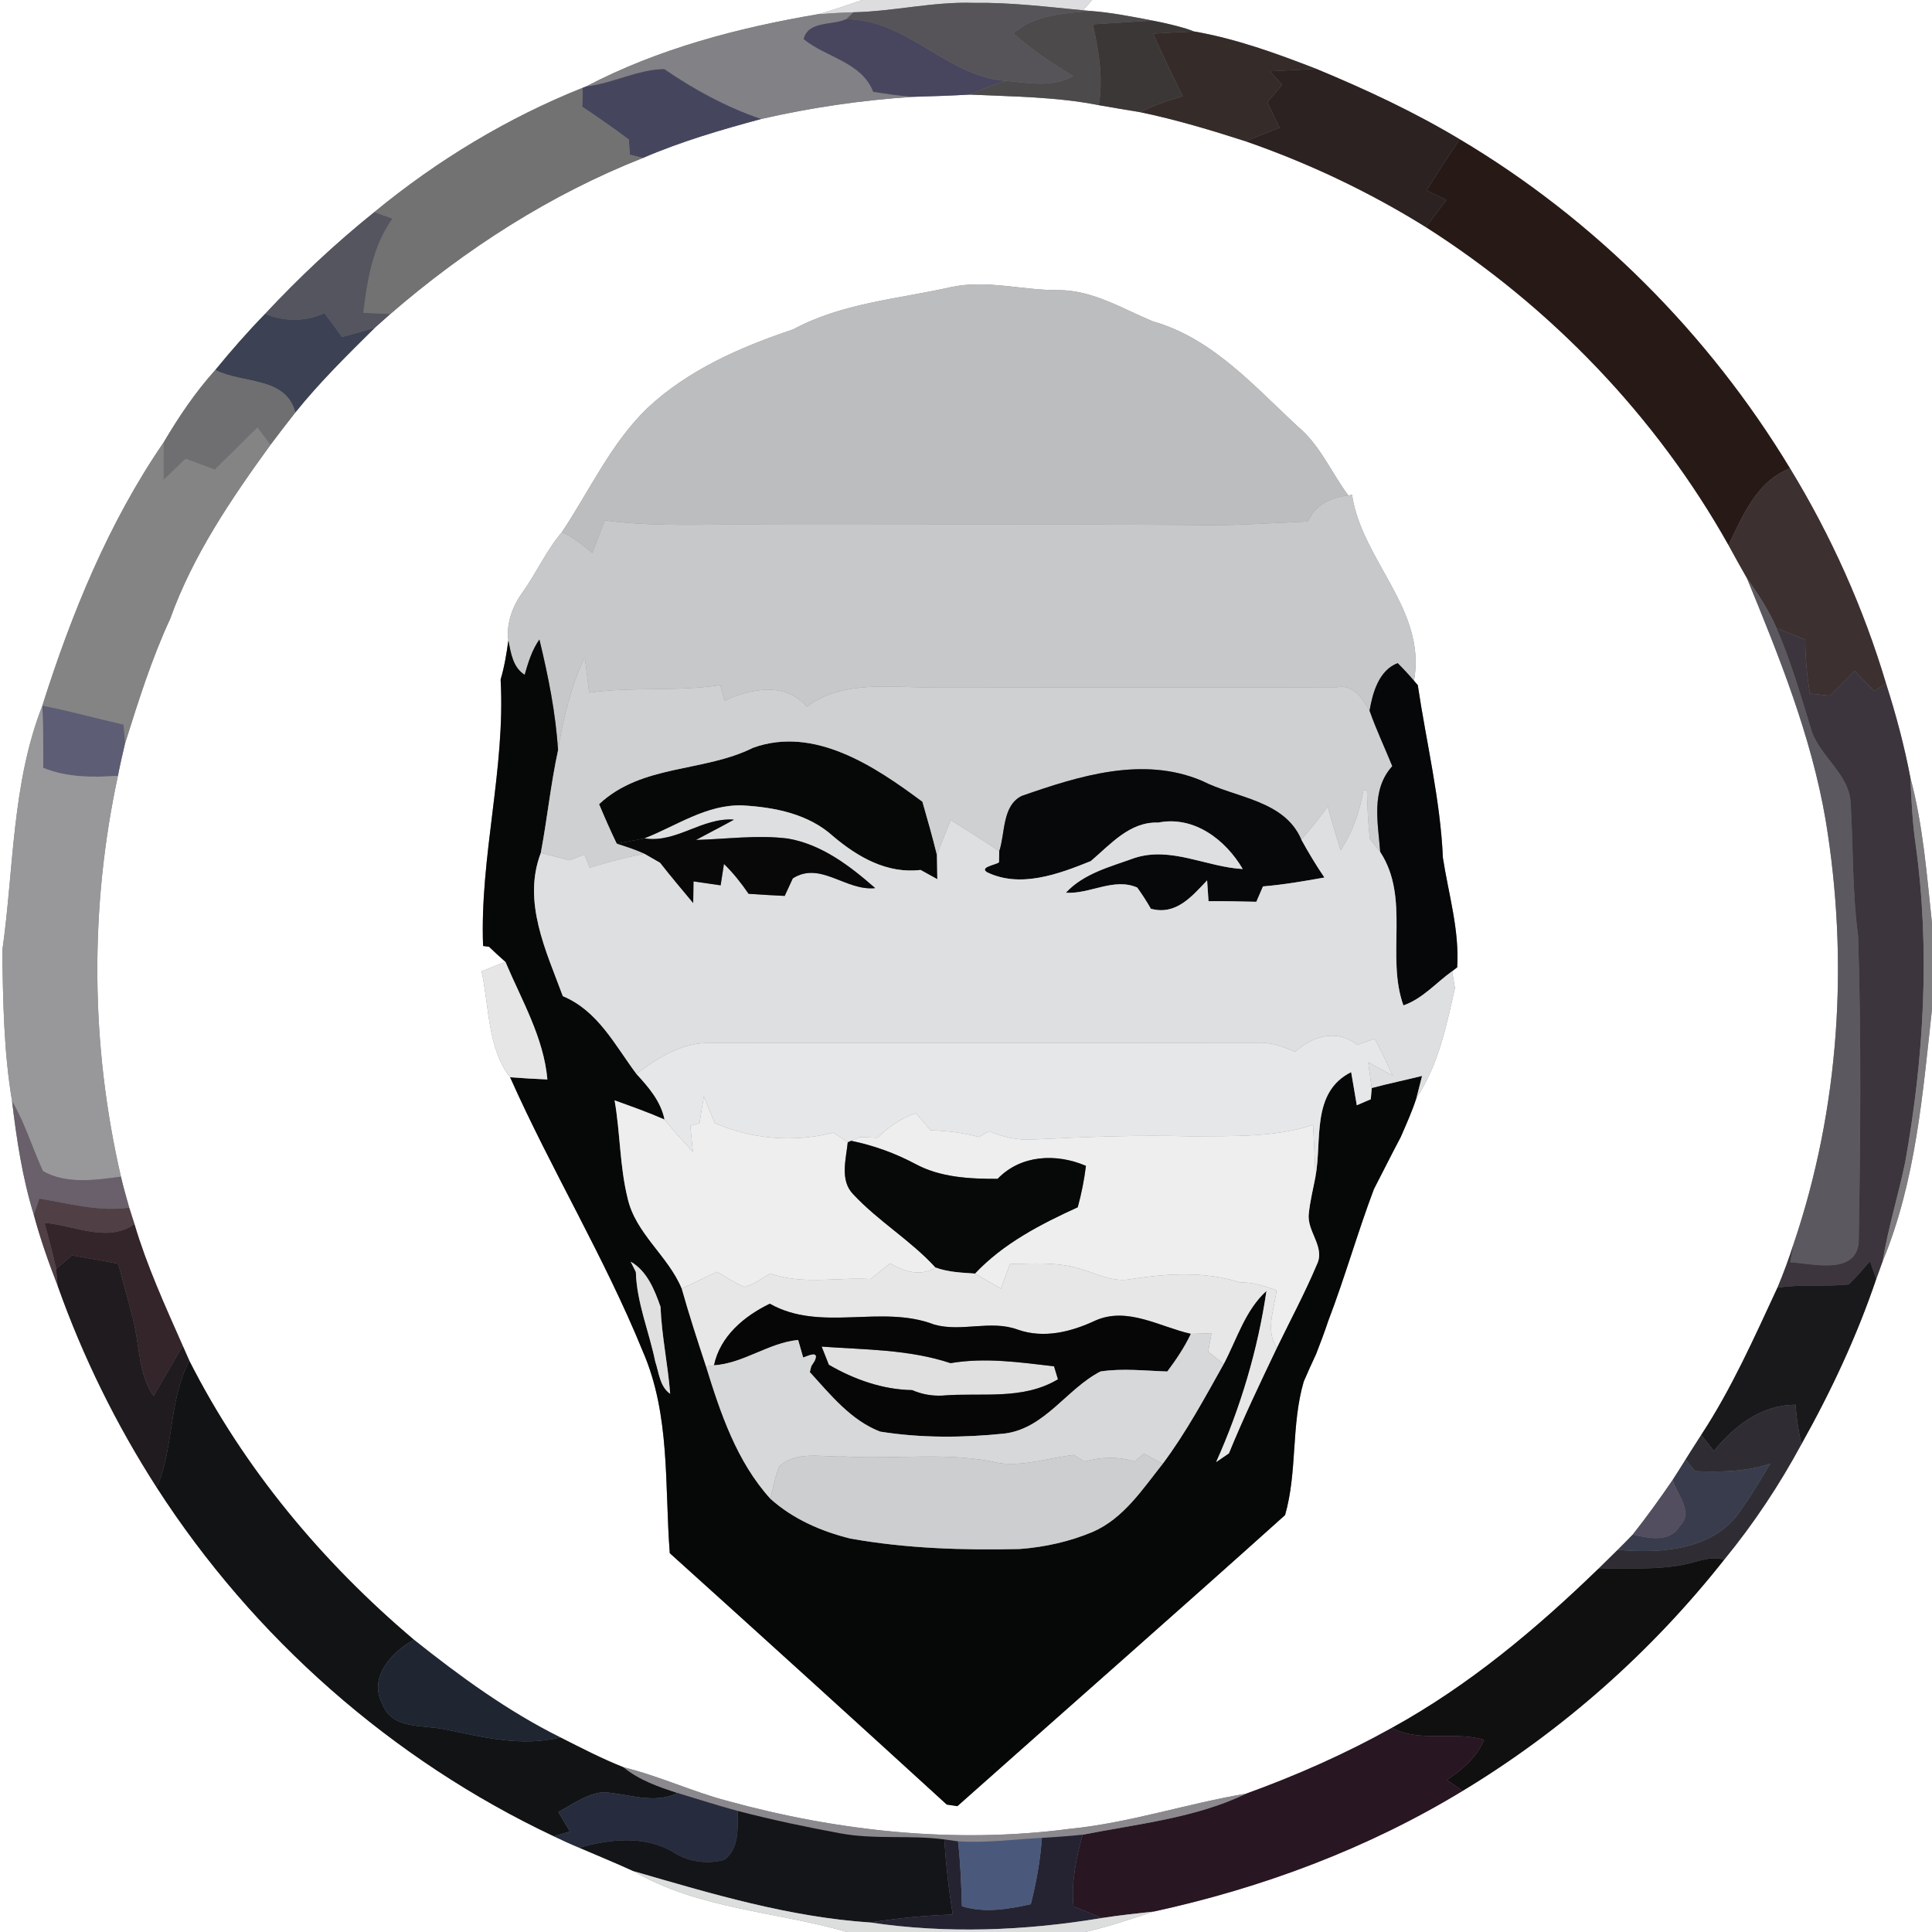 <?xml version="1.0" encoding="UTF-8" ?>
<!DOCTYPE svg PUBLIC "-//W3C//DTD SVG 1.1//EN" "http://www.w3.org/Graphics/SVG/1.1/DTD/svg11.dtd">
<svg width="250pt" height="250pt" viewBox="0 0 250 250" version="1.1" xmlns="http://www.w3.org/2000/svg">
<rect x="0" y="0" width="250" height="250" fill="#808080" stroke="none"/>
<g id="#ffffffff">
<path fill="#ffffff" opacity="1.00" d=" M 0.00 0.00 L 111.59 0.00 C 109.68 0.63 107.79 1.33 105.84 1.84 C 95.51 3.59 85.18 6.30 75.86 11.18 L 75.40 11.36 C 65.65 15.25 56.53 20.78 48.43 27.45 C 43.42 31.48 38.70 35.90 34.31 40.61 C 32.05 42.93 29.91 45.37 27.86 47.88 C 25.28 50.74 23.13 53.94 21.18 57.24 C 14.06 67.61 9.26 79.38 5.48 91.32 C 1.52 101.41 1.80 112.41 0.30 122.99 C 0.39 129.49 0.48 136.06 1.56 142.48 C 2.15 147.45 2.90 152.42 4.38 157.21 C 5.22 160.32 6.29 163.37 7.46 166.37 C 10.70 175.52 15.03 184.32 20.28 192.48 C 32.79 211.91 50.76 227.75 71.66 237.61 C 72.75 238.14 73.85 238.64 74.97 239.10 C 77.31 240.10 79.66 241.07 81.98 242.13 C 90.36 247.03 100.45 247.34 109.61 250.00 L 0.00 250.00 L 0.00 0.00 Z" />
<path fill="#ffffff" opacity="1.00" d=" M 141.32 0.00 L 250.00 0.00 L 250.00 119.48 C 249.32 113.17 248.85 106.79 247.20 100.63 C 246.42 96.50 245.33 92.44 244.05 88.44 C 241.14 78.68 236.93 69.30 231.63 60.61 C 221.11 43.22 206.36 28.41 188.88 18.02 C 182.96 14.47 176.69 11.55 170.32 8.91 C 165.19 6.92 159.95 5.01 154.51 4.07 L 153.50 3.71 C 152.08 3.29 150.63 2.95 149.17 2.67 C 146.47 2.15 143.77 1.61 141.02 1.41 L 140.14 1.33 L 141.32 0.00 Z" />
<path fill="#ffffff" opacity="1.00" d=" M 118.11 12.53 C 120.57 12.46 123.03 12.38 125.49 12.24 C 131.07 12.50 136.69 12.52 142.19 13.61 C 143.98 13.92 145.77 14.23 147.56 14.52 C 152.18 15.48 156.70 16.84 161.18 18.28 C 169.34 21.11 177.18 24.83 184.51 29.39 C 200.63 39.65 214.31 53.86 223.67 70.54 C 224.45 71.97 225.24 73.40 226.05 74.81 C 230.21 84.93 234.35 95.17 236.22 106.02 C 239.27 124.32 238.05 143.42 232.07 161.03 C 231.46 162.93 230.77 164.80 230.00 166.63 C 226.98 173.12 224.07 179.69 220.13 185.69 C 219.46 186.74 218.78 187.79 218.12 188.85 C 217.57 189.74 217.01 190.62 216.45 191.49 C 214.80 193.91 213.09 196.27 211.28 198.57 C 210.64 199.23 210.00 199.89 209.34 200.54 C 208.50 201.36 207.66 202.18 206.82 203.01 C 198.72 210.85 190.02 218.14 180.10 223.59 C 174.08 226.95 167.76 229.74 161.28 232.09 C 153.62 233.37 146.19 235.88 138.42 236.65 C 123.60 238.60 108.44 236.98 94.07 233.02 C 89.54 231.82 85.26 229.80 80.70 228.69 C 77.89 227.58 75.20 226.18 72.51 224.82 C 65.69 221.43 59.51 216.92 53.56 212.18 C 41.70 202.15 31.55 190.00 24.51 176.10 C 24.29 175.61 23.85 174.62 23.64 174.13 C 21.36 168.97 19.01 163.83 17.40 158.40 C 17.23 157.87 16.89 156.80 16.72 156.27 C 16.34 154.93 15.96 153.61 15.65 152.26 C 11.71 135.25 11.58 117.46 15.26 100.39 C 15.53 98.99 15.85 97.59 16.18 96.20 C 17.90 90.74 19.61 85.27 22.02 80.07 C 24.96 71.86 29.91 64.58 34.99 57.57 C 36.05 56.16 37.12 54.77 38.21 53.38 C 41.35 49.47 44.94 45.94 48.50 42.41 C 49.00 41.97 50.01 41.08 50.51 40.63 C 60.24 32.22 71.20 25.16 83.19 20.44 C 88.12 18.31 93.30 16.80 98.48 15.40 C 104.94 13.92 111.50 12.96 118.11 12.53 M 123.07 37.15 C 116.17 38.70 108.95 39.21 102.62 42.63 C 95.83 44.90 89.05 47.86 83.77 52.81 C 79.03 57.39 76.32 63.46 72.70 68.87 C 70.71 71.21 69.45 74.06 67.68 76.56 C 66.35 78.37 65.49 80.60 65.78 82.88 C 65.55 84.58 65.27 86.28 64.78 87.93 C 65.42 99.52 62.07 110.83 62.51 122.41 L 63.28 122.51 C 63.97 123.17 64.68 123.83 65.40 124.46 C 64.63 124.77 63.09 125.38 62.32 125.68 C 63.30 130.21 63.09 135.71 66.01 139.40 C 71.35 151.40 78.21 162.67 83.17 174.85 C 86.77 183.09 85.99 192.23 86.67 200.98 C 98.65 211.78 110.60 222.63 122.51 233.51 C 122.85 233.56 123.53 233.67 123.88 233.72 C 138.00 221.16 152.23 208.68 166.29 196.05 C 167.90 190.41 167.05 184.44 168.70 178.78 C 169.22 177.58 169.75 176.38 170.31 175.20 C 170.86 173.78 171.40 172.36 171.88 170.91 C 174.03 165.30 175.66 159.50 177.78 153.88 C 178.94 151.63 180.07 149.37 181.25 147.14 C 181.98 145.47 182.73 143.80 183.29 142.07 C 186.12 137.86 187.18 132.72 188.27 127.84 C 188.18 127.30 187.99 126.22 187.90 125.68 L 188.56 125.17 C 188.86 120.35 187.44 115.71 186.71 111.00 C 186.38 103.46 184.57 96.10 183.46 88.66 L 182.97 88.09 C 184.64 78.92 176.23 72.55 174.95 64.02 L 174.48 64.12 C 172.26 61.15 170.81 57.55 167.88 55.15 C 162.25 49.92 156.83 43.74 149.16 41.58 C 145.23 39.94 141.46 37.58 137.05 37.54 C 132.38 37.60 127.70 36.15 123.07 37.15 Z" />
<path fill="#ffffff" opacity="1.00" d=" M 243.62 163.19 C 247.90 152.87 248.79 141.58 250.00 130.59 L 250.00 250.00 L 140.41 250.00 C 143.41 249.31 146.34 248.33 149.26 247.36 C 163.31 244.31 176.95 239.22 189.26 231.74 C 202.22 223.91 213.72 213.71 223.10 201.83 C 226.92 197.18 230.26 192.14 233.11 186.86 C 236.94 180.03 240.27 172.92 242.78 165.51 C 243.06 164.73 243.34 163.96 243.62 163.19 Z" />
</g>
<g id="#dddcdeff">
<path fill="#dddcde" opacity="1.00" d=" M 111.59 0.00 L 141.32 0.00 L 140.14 1.33 C 135.44 0.88 130.74 0.30 126.01 0.37 C 120.77 0.19 115.65 1.48 110.42 1.59 C 108.89 1.64 107.36 1.72 105.84 1.84 C 107.79 1.33 109.68 0.63 111.59 0.00 Z" />
</g>
<g id="#565458ff">
<path fill="#565458" opacity="1.00" d=" M 110.42 1.59 C 115.65 1.48 120.77 0.19 126.01 0.37 C 130.74 0.30 135.44 0.88 140.14 1.33 L 141.02 1.41 C 137.58 1.77 133.83 1.90 131.11 4.33 C 133.51 6.42 136.13 8.23 138.87 9.84 C 136.20 11.36 133.09 10.73 130.19 10.47 C 122.44 9.92 117.39 2.46 109.47 2.49 L 110.42 1.59 Z" />
</g>
<g id="#818186ff">
<path fill="#818186" opacity="1.00" d=" M 75.86 11.18 C 85.18 6.30 95.51 3.59 105.84 1.84 C 107.36 1.72 108.89 1.64 110.42 1.59 L 109.47 2.49 C 107.66 3.31 104.58 2.67 103.99 5.06 C 106.91 7.46 111.49 8.01 112.99 11.88 C 114.69 12.15 116.39 12.40 118.11 12.53 C 111.50 12.96 104.94 13.92 98.48 15.40 C 94.00 13.87 89.85 11.61 85.95 8.94 C 82.52 8.98 79.30 10.80 75.86 11.18 Z" />
</g>
<g id="#4d4a4bff">
<path fill="#4d4a4b" opacity="1.00" d=" M 131.11 4.33 C 133.83 1.90 137.58 1.77 141.02 1.41 C 143.77 1.61 146.47 2.15 149.17 2.67 C 146.58 2.80 144.00 3.00 141.41 3.15 C 142.20 6.58 142.76 10.10 142.19 13.61 C 136.69 12.52 131.07 12.50 125.49 12.24 C 127.02 11.56 128.57 10.91 130.19 10.47 C 133.09 10.73 136.20 11.36 138.87 9.84 C 136.13 8.23 133.51 6.42 131.11 4.33 Z" />
</g>
<g id="#48455eff">
<path fill="#48455e" opacity="1.00" d=" M 103.99 5.06 C 104.58 2.67 107.66 3.31 109.47 2.49 C 117.39 2.46 122.44 9.92 130.19 10.47 C 128.57 10.91 127.02 11.56 125.49 12.24 C 123.03 12.38 120.57 12.46 118.11 12.53 C 116.39 12.40 114.69 12.15 112.99 11.88 C 111.49 8.01 106.91 7.46 103.99 5.06 Z" />
</g>
<g id="#3c3737ff">
<path fill="#3c3737" opacity="1.00" d=" M 141.41 3.15 C 144.00 3.00 146.58 2.80 149.17 2.67 C 150.63 2.95 152.08 3.29 153.50 3.71 L 154.51 4.07 C 152.73 4.14 150.97 4.25 149.20 4.35 C 150.42 7.08 151.72 9.77 153.04 12.45 C 151.16 12.98 149.30 13.61 147.56 14.52 C 145.77 14.23 143.98 13.92 142.19 13.61 C 142.76 10.10 142.20 6.58 141.41 3.15 Z" />
</g>
<g id="#352c2aff">
<path fill="#352c2a" opacity="1.00" d=" M 149.20 4.35 C 150.97 4.25 152.73 4.14 154.51 4.07 C 159.95 5.01 165.19 6.92 170.32 8.91 C 168.33 9.02 166.33 9.12 164.34 9.22 C 164.86 9.80 165.38 10.39 165.90 10.97 C 165.26 11.73 164.62 12.48 163.99 13.24 C 164.51 14.33 165.04 15.43 165.57 16.53 C 164.10 17.10 162.63 17.68 161.18 18.28 C 156.70 16.84 152.18 15.48 147.56 14.52 C 149.30 13.61 151.16 12.98 153.04 12.45 C 151.72 9.77 150.42 7.08 149.20 4.35 Z" />
</g>
<g id="#45465eff">
<path fill="#45465e" opacity="1.00" d=" M 75.86 11.18 C 79.30 10.80 82.52 8.98 85.95 8.94 C 89.85 11.61 94.00 13.87 98.48 15.40 C 93.30 16.80 88.12 18.31 83.19 20.44 C 82.77 20.33 81.92 20.13 81.49 20.02 C 81.46 19.53 81.40 18.55 81.37 18.06 C 79.40 16.59 77.38 15.18 75.33 13.81 C 75.35 13.20 75.38 11.97 75.40 11.36 L 75.86 11.18 Z" />
</g>
<g id="#2c2221ff">
<path fill="#2c2221" opacity="1.00" d=" M 164.34 9.22 C 166.33 9.12 168.33 9.02 170.32 8.91 C 176.69 11.55 182.96 14.47 188.88 18.02 C 187.41 20.20 185.98 22.41 184.58 24.64 C 185.44 25.05 186.31 25.45 187.17 25.86 C 186.29 27.03 185.40 28.21 184.51 29.39 C 177.18 24.83 169.34 21.11 161.18 18.28 C 162.63 17.68 164.10 17.10 165.57 16.53 C 165.04 15.43 164.51 14.33 163.99 13.24 C 164.62 12.48 165.26 11.73 165.90 10.97 C 165.38 10.39 164.86 9.80 164.34 9.22 Z" />
</g>
<g id="#727272ff">
<path fill="#727272" opacity="1.00" d=" M 48.43 27.45 C 56.53 20.78 65.65 15.25 75.40 11.36 C 75.38 11.97 75.35 13.20 75.33 13.81 C 77.38 15.18 79.40 16.59 81.37 18.06 C 81.40 18.55 81.46 19.53 81.49 20.02 C 81.92 20.13 82.77 20.33 83.19 20.44 C 71.20 25.16 60.24 32.22 50.51 40.63 C 49.35 40.58 48.18 40.53 47.01 40.48 C 47.53 36.22 48.23 31.87 50.78 28.29 C 50.19 28.08 49.02 27.66 48.43 27.45 Z" />
</g>
<g id="#271a16ff">
<path fill="#271a16" opacity="1.00" d=" M 188.88 18.02 C 206.36 28.41 221.11 43.22 231.63 60.61 C 227.29 62.29 225.55 66.68 223.67 70.54 C 214.31 53.86 200.63 39.65 184.51 29.39 C 185.40 28.21 186.29 27.03 187.17 25.86 C 186.31 25.45 185.44 25.05 184.58 24.64 C 185.98 22.41 187.41 20.20 188.88 18.02 Z" />
</g>
<g id="#555560ff">
<path fill="#555560" opacity="1.00" d=" M 34.31 40.61 C 38.70 35.90 43.42 31.48 48.43 27.45 C 49.02 27.66 50.19 28.08 50.78 28.29 C 48.23 31.87 47.53 36.22 47.01 40.48 C 48.18 40.53 49.35 40.58 50.51 40.63 C 50.01 41.08 49.00 41.97 48.50 42.41 C 47.10 42.84 45.69 43.22 44.27 43.60 C 43.51 42.57 42.75 41.55 41.99 40.53 C 39.50 41.65 36.83 41.65 34.31 40.61 Z" />
</g>
<g id="#bcbdbfff">
<path fill="#bcbdbf" opacity="1.00" d=" M 123.07 37.15 C 127.70 36.15 132.38 37.60 137.05 37.54 C 141.46 37.58 145.23 39.94 149.16 41.58 C 156.83 43.74 162.25 49.92 167.88 55.15 C 170.81 57.55 172.26 61.15 174.48 64.12 C 172.23 64.36 170.20 65.29 169.25 67.48 C 164.18 67.70 159.12 68.08 154.04 67.93 C 134.03 67.81 114.02 67.95 94.01 67.88 C 88.75 67.92 83.48 68.05 78.25 67.34 C 77.71 68.75 77.17 70.15 76.64 71.56 C 75.42 70.53 74.18 69.50 72.70 68.87 C 76.32 63.46 79.03 57.39 83.77 52.81 C 89.05 47.86 95.83 44.90 102.62 42.63 C 108.95 39.21 116.17 38.70 123.07 37.15 Z" />
</g>
<g id="#3c4253ff">
<path fill="#3c4253" opacity="1.00" d=" M 34.31 40.61 C 36.83 41.65 39.50 41.65 41.99 40.53 C 42.75 41.55 43.51 42.57 44.27 43.60 C 45.69 43.22 47.10 42.84 48.50 42.41 C 44.94 45.94 41.35 49.47 38.21 53.38 C 37.00 48.70 31.39 49.69 27.86 47.88 C 29.91 45.37 32.05 42.93 34.31 40.61 Z" />
</g>
<g id="#6f6f71ff">
<path fill="#6f6f71" opacity="1.00" d=" M 21.18 57.24 C 23.13 53.94 25.28 50.74 27.86 47.88 C 31.39 49.69 37.00 48.70 38.21 53.38 C 37.12 54.77 36.05 56.16 34.99 57.57 C 34.57 57.01 33.73 55.89 33.31 55.33 C 31.48 57.15 29.64 58.96 27.80 60.77 C 26.54 60.30 25.27 59.84 24.01 59.37 C 23.06 60.28 22.11 61.19 21.16 62.11 C 21.15 60.48 21.14 58.86 21.18 57.24 Z" />
</g>
<g id="#848484ff">
<path fill="#848484" opacity="1.00" d=" M 27.80 60.77 C 29.64 58.96 31.48 57.15 33.31 55.33 C 33.73 55.89 34.57 57.01 34.99 57.57 C 29.91 64.58 24.96 71.86 22.02 80.07 C 19.61 85.27 17.90 90.74 16.18 96.20 C 16.13 95.59 16.03 94.38 15.98 93.77 C 12.47 92.98 9.01 92.00 5.48 91.32 C 9.26 79.38 14.06 67.61 21.18 57.24 C 21.14 58.86 21.15 60.48 21.16 62.11 C 22.11 61.19 23.06 60.28 24.01 59.37 C 25.27 59.84 26.54 60.30 27.80 60.77 Z" />
</g>
<g id="#3d3030ff">
<path fill="#3d3030" opacity="1.00" d=" M 231.63 60.61 C 236.93 69.30 241.14 78.68 244.05 88.44 C 243.67 88.68 242.90 89.16 242.52 89.41 C 241.65 88.56 240.83 87.69 240.00 86.82 C 238.93 87.89 237.87 88.96 236.80 90.03 C 236.15 89.96 234.85 89.82 234.20 89.75 C 233.83 87.44 233.59 85.11 233.60 82.77 C 232.36 82.27 231.11 81.78 229.88 81.28 C 228.89 78.96 227.49 76.86 226.05 74.81 C 225.24 73.40 224.45 71.97 223.67 70.54 C 225.55 66.68 227.29 62.29 231.63 60.61 Z" />
</g>
<g id="#c7c8caff">
<path fill="#c7c8ca" opacity="1.00" d=" M 169.25 67.48 C 170.20 65.29 172.23 64.36 174.48 64.12 L 174.95 64.02 C 176.23 72.55 184.64 78.92 182.97 88.09 C 182.30 87.30 181.59 86.54 180.86 85.81 C 178.43 86.73 177.62 89.63 177.22 91.96 C 176.31 90.41 175.14 88.52 173.02 88.93 C 155.70 89.00 138.36 88.93 121.03 88.93 C 115.42 89.08 109.26 87.85 104.40 91.44 C 101.60 88.20 97.20 89.09 93.75 90.66 C 93.57 89.99 93.39 89.32 93.21 88.65 C 87.60 89.53 81.88 88.83 76.24 89.63 C 76.05 88.08 75.86 86.53 75.67 84.98 C 73.91 88.82 72.85 92.93 72.21 97.10 C 71.91 92.25 70.94 87.47 69.80 82.75 C 68.83 84.12 68.35 85.73 67.89 87.32 C 66.35 86.34 66.12 84.51 65.78 82.88 C 65.49 80.60 66.35 78.37 67.68 76.56 C 69.45 74.06 70.71 71.21 72.70 68.87 C 74.18 69.50 75.42 70.53 76.64 71.56 C 77.17 70.15 77.71 68.75 78.25 67.34 C 83.48 68.05 88.75 67.92 94.01 67.88 C 114.02 67.95 134.03 67.81 154.04 67.93 C 159.12 68.08 164.18 67.70 169.25 67.48 Z" />
</g>
<g id="#5c585fff">
<path fill="#5c585f" opacity="1.00" d=" M 226.05 74.81 C 227.49 76.86 228.89 78.96 229.88 81.28 C 231.68 85.39 232.93 89.70 234.25 93.99 C 235.17 97.82 239.43 100.01 239.49 104.16 C 239.81 109.82 239.69 115.51 240.44 121.15 C 240.86 134.38 240.74 147.63 240.51 160.85 C 240.03 165.03 234.54 163.49 231.65 163.34 C 231.76 162.76 231.97 161.61 232.07 161.03 C 238.05 143.42 239.27 124.32 236.22 106.02 C 234.35 95.17 230.21 84.93 226.05 74.81 Z" />
</g>
<g id="#3c353dff">
<path fill="#3c353d" opacity="1.00" d=" M 229.88 81.28 C 231.11 81.78 232.36 82.27 233.60 82.77 C 233.59 85.11 233.83 87.44 234.20 89.75 C 234.85 89.82 236.15 89.96 236.80 90.03 C 237.87 88.96 238.93 87.89 240.00 86.82 C 240.83 87.69 241.65 88.56 242.52 89.41 C 242.90 89.16 243.67 88.68 244.05 88.44 C 245.33 92.44 246.42 96.50 247.20 100.63 C 247.34 103.51 247.46 106.39 247.88 109.24 C 249.78 122.92 248.96 136.85 246.53 150.40 C 245.64 154.68 244.32 158.87 243.62 163.19 C 243.34 163.96 243.06 164.73 242.78 165.51 C 242.58 164.93 242.18 163.77 241.98 163.19 C 241.08 164.21 240.22 165.28 239.21 166.21 C 236.15 166.52 233.05 166.15 230.00 166.63 C 230.77 164.80 231.46 162.93 232.07 161.03 C 231.97 161.61 231.76 162.76 231.65 163.34 C 234.54 163.49 240.03 165.03 240.51 160.85 C 240.74 147.63 240.86 134.38 240.44 121.15 C 239.69 115.51 239.81 109.82 239.49 104.16 C 239.43 100.01 235.17 97.82 234.25 93.99 C 232.93 89.70 231.68 85.39 229.88 81.28 Z" />
</g>
<g id="#060807ff">
<path fill="#060807" opacity="1.00" d=" M 65.78 82.88 C 66.12 84.51 66.35 86.34 67.89 87.32 C 68.35 85.73 68.83 84.12 69.80 82.75 C 70.94 87.47 71.91 92.25 72.21 97.10 C 71.26 101.49 70.81 105.96 69.98 110.37 C 67.57 116.69 70.66 123.03 72.83 128.90 C 77.38 130.80 79.56 135.23 82.35 138.96 C 83.93 140.69 85.51 142.49 85.99 144.87 C 83.87 143.94 81.70 143.17 79.53 142.39 C 80.26 146.58 80.19 150.90 81.21 155.03 C 82.24 159.64 86.47 162.50 88.22 166.75 C 89.17 170.13 90.26 173.47 91.36 176.81 C 93.24 182.89 95.33 189.12 99.68 193.93 C 102.58 196.55 106.27 198.16 110.04 199.09 C 117.27 200.38 124.63 200.61 131.96 200.44 C 135.19 200.20 138.42 199.48 141.41 198.22 C 145.40 196.48 147.84 192.70 150.45 189.42 C 153.48 185.37 155.88 180.90 158.35 176.50 C 160.06 173.27 161.10 169.58 163.88 167.04 C 162.77 174.64 160.52 182.18 157.37 189.19 C 157.78 188.90 158.60 188.34 159.02 188.06 C 160.91 183.43 163.07 178.93 165.22 174.42 C 166.96 170.83 168.85 167.31 170.40 163.63 C 171.53 161.35 169.07 159.34 169.36 157.04 C 169.52 155.42 169.92 153.85 170.22 152.27 C 171.10 147.57 169.62 141.34 174.84 138.73 C 175.09 140.16 175.33 141.59 175.57 143.02 C 176.02 142.83 176.93 142.43 177.38 142.24 L 177.50 140.79 C 179.66 140.21 181.85 139.76 184.02 139.22 C 183.84 139.93 183.47 141.36 183.29 142.07 C 182.73 143.80 181.98 145.47 181.25 147.14 C 180.07 149.37 178.94 151.63 177.78 153.88 C 175.66 159.50 174.03 165.30 171.88 170.91 C 171.40 172.36 170.86 173.78 170.31 175.20 C 169.75 176.38 169.22 177.58 168.70 178.78 C 167.05 184.44 167.90 190.41 166.29 196.05 C 152.23 208.68 138.00 221.16 123.88 233.72 C 123.53 233.67 122.85 233.56 122.51 233.51 C 110.60 222.63 98.65 211.78 86.67 200.98 C 85.99 192.23 86.77 183.09 83.17 174.85 C 78.21 162.67 71.35 151.40 66.01 139.40 C 67.62 139.52 69.22 139.61 70.83 139.68 C 70.35 134.23 67.49 129.41 65.40 124.46 C 64.68 123.83 63.97 123.17 63.28 122.51 L 62.51 122.41 C 62.07 110.83 65.42 99.52 64.78 87.93 C 65.27 86.28 65.55 84.58 65.78 82.88 M 81.61 163.26 C 81.78 163.60 82.11 164.26 82.28 164.60 C 82.40 168.60 84.00 172.31 84.79 176.19 C 85.28 177.63 85.36 179.40 86.72 180.36 C 86.43 176.59 85.62 172.88 85.47 169.10 C 84.70 166.91 83.73 164.46 81.61 163.26 Z" />
<path fill="#060807" opacity="1.00" d=" M 97.45 96.76 C 105.39 93.90 113.23 99.18 119.36 103.74 C 120.02 106.03 120.67 108.32 121.24 110.64 C 121.26 111.68 121.28 112.72 121.29 113.77 C 120.75 113.47 119.66 112.87 119.12 112.57 C 114.79 113.09 111.01 110.91 107.83 108.23 C 104.64 105.32 100.24 104.45 96.07 104.22 C 91.43 104.07 87.54 106.87 83.40 108.49 C 82.20 108.71 81.00 108.93 79.80 109.16 C 78.99 107.48 78.24 105.77 77.52 104.06 C 83.07 98.86 91.02 99.96 97.45 96.76 Z" />
</g>
<g id="#cfd0d2ff">
<path fill="#cfd0d2" opacity="1.00" d=" M 72.21 97.10 C 72.85 92.93 73.91 88.82 75.67 84.98 C 75.86 86.53 76.05 88.08 76.24 89.63 C 81.88 88.83 87.60 89.53 93.21 88.65 C 93.39 89.32 93.57 89.99 93.75 90.66 C 97.20 89.09 101.60 88.20 104.40 91.44 C 109.26 87.85 115.42 89.08 121.03 88.93 C 138.36 88.93 155.70 89.00 173.02 88.93 C 175.14 88.52 176.31 90.41 177.22 91.96 C 178.08 94.41 179.19 96.75 180.16 99.14 C 177.36 102.24 178.32 106.48 178.60 110.25 C 178.27 109.83 177.61 109.00 177.28 108.59 C 177.00 106.48 176.95 104.36 176.88 102.24 L 176.44 102.22 C 175.96 104.99 175.05 107.67 173.47 110.02 C 172.88 108.14 172.32 106.25 171.79 104.35 C 170.76 105.85 169.61 107.28 168.39 108.64 C 166.19 103.51 159.91 103.28 155.52 101.03 C 147.87 97.80 139.62 100.41 132.22 102.99 C 129.66 104.25 130.09 107.79 129.30 110.16 C 127.25 108.74 125.12 107.44 123.02 106.11 C 122.41 107.61 121.80 109.12 121.24 110.64 C 120.67 108.32 120.02 106.03 119.36 103.74 C 113.23 99.18 105.39 93.90 97.45 96.76 C 91.02 99.96 83.07 98.86 77.52 104.06 C 78.24 105.77 78.99 107.48 79.80 109.16 C 81.02 109.54 82.24 109.94 83.40 110.47 C 81.01 110.96 78.63 111.54 76.31 112.29 C 76.14 111.86 75.80 111.00 75.63 110.57 C 74.99 110.82 74.35 111.07 73.71 111.32 C 72.47 111.00 71.23 110.68 69.98 110.37 C 70.81 105.96 71.26 101.49 72.21 97.10 Z" />
</g>
<g id="#060708ff">
<path fill="#060708" opacity="1.00" d=" M 177.22 91.96 C 177.62 89.63 178.43 86.73 180.86 85.81 C 181.59 86.54 182.30 87.30 182.97 88.09 L 183.46 88.66 C 184.57 96.10 186.38 103.46 186.71 111.00 C 187.44 115.71 188.86 120.35 188.56 125.17 L 187.90 125.68 C 185.81 127.18 184.09 129.23 181.60 130.10 C 179.31 123.70 182.52 116.23 178.60 110.25 C 178.32 106.48 177.36 102.24 180.16 99.14 C 179.19 96.75 178.08 94.41 177.22 91.96 Z" />
</g>
<g id="#5d5d76ff">
<path fill="#5d5d76" opacity="1.00" d=" M 5.48 91.32 C 9.01 92.00 12.47 92.98 15.98 93.77 C 16.03 94.38 16.13 95.59 16.18 96.20 C 15.85 97.59 15.53 98.99 15.26 100.39 C 12.00 100.61 8.66 100.62 5.59 99.36 C 5.62 96.68 5.59 94.00 5.48 91.32 Z" />
</g>
<g id="#98989bff">
<path fill="#98989b" opacity="1.00" d=" M 0.30 122.99 C 1.80 112.41 1.52 101.41 5.48 91.32 C 5.59 94.00 5.62 96.68 5.59 99.36 C 8.66 100.62 12.00 100.61 15.26 100.39 C 11.58 117.46 11.71 135.25 15.65 152.26 C 12.34 152.70 8.57 153.26 5.56 151.54 C 4.18 148.54 3.24 145.35 1.56 142.48 C 0.48 136.06 0.39 129.49 0.30 122.99 Z" />
</g>
<g id="#070809ff">
<path fill="#070809" opacity="1.00" d=" M 132.22 102.99 C 139.62 100.41 147.87 97.80 155.52 101.03 C 159.91 103.28 166.19 103.51 168.39 108.64 C 169.31 110.32 170.30 111.96 171.38 113.55 C 168.74 114.02 166.10 114.48 163.43 114.70 C 163.21 115.20 162.79 116.19 162.57 116.69 C 160.51 116.64 158.44 116.60 156.38 116.61 C 156.33 115.94 156.25 114.59 156.20 113.92 C 154.22 116.01 152.16 118.48 148.92 117.59 C 148.38 116.64 147.79 115.73 147.16 114.85 C 144.11 113.52 141.06 115.72 137.92 115.52 C 140.24 113.01 143.68 112.16 146.79 111.03 C 151.51 109.48 156.11 112.20 160.81 112.45 C 158.59 108.66 154.51 105.53 149.88 106.44 C 146.17 106.31 143.71 109.26 141.14 111.43 C 136.98 113.11 132.00 114.97 127.69 112.85 C 126.61 112.09 129.52 111.84 129.27 111.47 L 129.30 110.16 C 130.09 107.79 129.66 104.25 132.22 102.99 Z" />
</g>
<g id="#7f7d7fff">
<path fill="#7f7d7f" opacity="1.00" d=" M 247.88 109.24 C 247.46 106.39 247.34 103.51 247.20 100.63 C 248.85 106.79 249.32 113.17 250.00 119.48 L 250.00 130.59 C 248.79 141.58 247.90 152.87 243.62 163.19 C 244.32 158.87 245.64 154.68 246.53 150.40 C 248.96 136.85 249.78 122.92 247.88 109.24 Z" />
</g>
<g id="#dedfe1ff">
<path fill="#dedfe1" opacity="1.00" d=" M 176.44 102.22 L 176.88 102.24 C 176.95 104.36 177.00 106.48 177.28 108.59 C 177.61 109.00 178.27 109.83 178.60 110.25 C 182.52 116.23 179.31 123.70 181.60 130.10 C 184.09 129.23 185.81 127.18 187.90 125.68 C 187.99 126.22 188.18 127.30 188.27 127.84 C 187.18 132.72 186.12 137.86 183.29 142.07 C 183.47 141.36 183.84 139.93 184.02 139.22 C 181.85 139.76 179.66 140.21 177.50 140.79 C 177.35 139.68 177.20 138.57 177.04 137.46 C 178.09 138.04 179.14 138.61 180.21 139.18 C 179.49 137.55 178.71 135.97 177.88 134.40 C 177.13 134.67 176.38 134.94 175.64 135.21 C 173.06 133.13 169.86 134.02 167.60 136.09 C 166.12 135.51 164.62 134.87 162.99 134.93 C 139.34 134.97 115.68 134.92 92.03 134.97 C 88.35 134.81 85.17 136.85 82.35 138.96 C 79.56 135.23 77.38 130.80 72.83 128.90 C 70.66 123.03 67.57 116.69 69.98 110.37 C 71.23 110.68 72.47 111.00 73.71 111.32 C 74.35 111.07 74.99 110.82 75.63 110.57 C 75.80 111.00 76.14 111.86 76.31 112.29 C 78.63 111.54 81.01 110.96 83.40 110.47 C 83.91 110.76 84.91 111.34 85.42 111.63 C 86.80 113.40 88.26 115.12 89.70 116.85 C 89.71 116.15 89.73 114.75 89.74 114.05 C 90.62 114.18 92.37 114.43 93.25 114.56 C 93.35 113.87 93.57 112.48 93.68 111.79 C 94.88 112.96 95.92 114.27 96.87 115.66 C 98.42 115.77 99.98 115.85 101.54 115.93 C 101.80 115.36 102.33 114.23 102.59 113.66 C 106.16 111.39 109.46 115.34 113.25 114.92 C 109.98 112.06 106.37 109.28 101.97 108.51 C 98.01 108.01 94.03 108.58 90.06 108.69 C 91.70 107.80 93.36 106.96 94.98 106.06 C 90.84 105.75 87.56 109.12 83.40 108.49 C 87.54 106.87 91.43 104.07 96.07 104.22 C 100.24 104.45 104.64 105.32 107.83 108.23 C 111.01 110.91 114.79 113.09 119.12 112.57 C 119.66 112.87 120.75 113.47 121.29 113.77 C 121.28 112.72 121.26 111.68 121.24 110.64 C 121.80 109.12 122.41 107.61 123.02 106.11 C 125.12 107.44 127.25 108.74 129.30 110.16 L 129.27 111.47 C 129.52 111.84 126.61 112.09 127.69 112.85 C 132.00 114.97 136.98 113.11 141.14 111.43 C 143.71 109.26 146.17 106.31 149.88 106.44 C 154.51 105.53 158.59 108.66 160.81 112.45 C 156.11 112.20 151.51 109.48 146.79 111.03 C 143.68 112.16 140.24 113.01 137.92 115.52 C 141.06 115.72 144.11 113.52 147.16 114.85 C 147.79 115.73 148.38 116.64 148.92 117.59 C 152.16 118.48 154.22 116.01 156.20 113.92 C 156.25 114.59 156.33 115.94 156.38 116.61 C 158.44 116.60 160.51 116.64 162.57 116.69 C 162.79 116.19 163.21 115.20 163.43 114.70 C 166.10 114.48 168.74 114.02 171.38 113.55 C 170.30 111.96 169.31 110.32 168.39 108.64 C 169.61 107.28 170.76 105.85 171.79 104.35 C 172.32 106.25 172.88 108.14 173.47 110.02 C 175.05 107.67 175.96 104.99 176.44 102.22 Z" />
</g>
<g id="#080808ff">
<path fill="#080808" opacity="1.00" d=" M 83.40 108.49 C 87.56 109.12 90.84 105.75 94.98 106.06 C 93.36 106.96 91.70 107.80 90.06 108.69 C 94.03 108.58 98.01 108.01 101.97 108.51 C 106.37 109.28 109.98 112.06 113.25 114.92 C 109.46 115.34 106.16 111.39 102.59 113.66 C 102.33 114.23 101.80 115.36 101.54 115.93 C 99.98 115.85 98.42 115.77 96.87 115.66 C 95.92 114.27 94.88 112.96 93.68 111.79 C 93.57 112.48 93.35 113.87 93.25 114.56 C 92.37 114.43 90.62 114.18 89.74 114.05 C 89.73 114.75 89.71 116.15 89.70 116.85 C 88.26 115.12 86.80 113.40 85.42 111.63 C 84.91 111.34 83.91 110.76 83.40 110.47 C 82.24 109.94 81.02 109.54 79.80 109.16 C 81.00 108.93 82.20 108.71 83.40 108.49 Z" />
</g>
<g id="#e5e6e5ff">
<path fill="#e5e6e5" opacity="1.00" d=" M 62.32 125.68 C 63.09 125.38 64.63 124.77 65.40 124.46 C 67.49 129.41 70.35 134.23 70.83 139.68 C 69.22 139.61 67.62 139.52 66.01 139.40 C 63.09 135.71 63.30 130.21 62.32 125.68 Z" />
</g>
<g id="#e6e7e9ff">
<path fill="#e6e7e9" opacity="1.00" d=" M 167.60 136.09 C 169.86 134.02 173.06 133.13 175.64 135.21 C 176.38 134.94 177.13 134.67 177.88 134.40 C 178.71 135.97 179.49 137.55 180.21 139.18 C 179.14 138.61 178.09 138.04 177.04 137.46 C 177.20 138.57 177.35 139.68 177.50 140.79 L 177.38 142.24 C 176.93 142.43 176.02 142.83 175.57 143.02 C 175.33 141.59 175.09 140.16 174.84 138.73 C 169.62 141.34 171.10 147.57 170.22 152.27 C 170.16 150.02 170.02 147.79 169.91 145.55 C 164.81 147.24 159.34 146.98 154.04 147.04 C 147.28 146.84 140.53 147.12 133.78 147.44 C 131.77 147.59 129.81 147.14 127.97 146.38 C 127.64 146.57 126.99 146.94 126.67 147.13 C 124.63 146.55 122.52 146.33 120.41 146.25 C 119.78 145.52 119.15 144.78 118.52 144.05 C 116.60 144.67 114.97 145.83 113.54 147.23 C 112.77 147.19 112.00 147.16 111.23 147.15 C 110.96 147.26 110.41 147.50 110.14 147.62 L 109.70 147.81 C 109.23 147.50 108.30 146.88 107.84 146.56 C 102.79 147.86 97.26 147.43 92.49 145.32 C 92.02 144.17 91.54 143.02 91.07 141.88 C 90.88 143.03 90.69 144.18 90.51 145.33 C 90.21 145.42 89.62 145.60 89.32 145.68 C 89.43 146.80 89.55 147.92 89.66 149.04 C 88.39 147.69 87.15 146.31 85.99 144.87 C 85.51 142.49 83.93 140.69 82.35 138.96 C 85.17 136.85 88.35 134.81 92.03 134.97 C 115.68 134.92 139.34 134.97 162.99 134.93 C 164.62 134.87 166.12 135.51 167.60 136.09 Z" />
</g>
<g id="#eeeeeeff">
<path fill="#eeeeee" opacity="1.00" d=" M 91.07 141.88 C 91.54 143.02 92.02 144.17 92.49 145.32 C 97.26 147.43 102.79 147.86 107.84 146.56 C 108.30 146.88 109.23 147.50 109.70 147.81 C 109.48 150.00 108.65 152.72 110.39 154.52 C 113.64 158.02 117.83 160.48 121.06 164.02 C 119.04 165.22 117.03 164.54 115.17 163.48 C 114.33 164.15 113.49 164.83 112.65 165.51 C 108.32 165.26 103.87 166.28 99.67 164.80 C 98.56 165.40 97.54 166.25 96.29 166.53 C 95.06 165.99 93.93 165.26 92.78 164.57 C 91.26 165.30 89.74 166.02 88.22 166.75 C 86.47 162.50 82.24 159.64 81.21 155.03 C 80.19 150.90 80.26 146.58 79.53 142.39 C 81.70 143.17 83.87 143.94 85.99 144.87 C 87.15 146.31 88.39 147.69 89.66 149.04 C 89.55 147.92 89.43 146.80 89.32 145.68 C 89.62 145.60 90.21 145.42 90.51 145.33 C 90.69 144.18 90.88 143.03 91.07 141.88 Z" />
</g>
<g id="#69606bff">
<path fill="#69606b" opacity="1.00" d=" M 1.56 142.48 C 3.24 145.35 4.18 148.54 5.56 151.54 C 8.57 153.26 12.34 152.70 15.65 152.26 C 15.96 153.61 16.34 154.93 16.72 156.27 C 12.78 156.82 8.94 155.74 5.09 155.10 C 4.91 155.63 4.55 156.68 4.38 157.21 C 2.90 152.42 2.15 147.45 1.56 142.48 Z" />
</g>
<g id="#eeeeefff">
<path fill="#eeeeef" opacity="1.00" d=" M 113.54 147.23 C 114.97 145.83 116.60 144.67 118.52 144.05 C 119.15 144.78 119.78 145.52 120.41 146.25 C 122.52 146.33 124.63 146.55 126.67 147.13 C 126.99 146.94 127.64 146.57 127.97 146.38 C 129.81 147.14 131.77 147.59 133.78 147.44 C 140.53 147.12 147.28 146.84 154.04 147.04 C 159.34 146.98 164.81 147.24 169.91 145.55 C 170.02 147.79 170.16 150.02 170.22 152.27 C 169.92 153.85 169.52 155.42 169.36 157.04 C 169.07 159.34 171.53 161.35 170.40 163.63 C 168.85 167.31 166.96 170.83 165.22 174.42 C 163.70 172.14 164.90 169.41 165.19 166.95 C 163.66 166.45 162.12 165.88 160.49 165.96 C 155.94 164.47 151.02 164.80 146.37 165.51 C 144.09 165.98 141.98 164.85 139.86 164.22 C 136.91 163.27 133.76 163.50 130.70 163.57 C 130.30 164.62 129.91 165.68 129.51 166.75 C 128.39 166.09 127.27 165.44 126.16 164.80 C 129.83 160.90 134.64 158.42 139.46 156.22 C 139.94 154.46 140.30 152.67 140.52 150.86 C 136.70 149.22 132.10 149.41 129.09 152.54 C 125.47 152.55 121.69 152.37 118.44 150.61 C 115.83 149.22 113.03 148.21 110.14 147.62 C 110.41 147.50 110.96 147.26 111.23 147.15 C 112.00 147.16 112.77 147.19 113.54 147.23 Z" />
</g>
<g id="#070908ff">
<path fill="#070908" opacity="1.00" d=" M 109.70 147.81 L 110.14 147.62 C 113.03 148.21 115.83 149.22 118.44 150.61 C 121.69 152.37 125.47 152.55 129.09 152.54 C 132.10 149.41 136.70 149.22 140.52 150.86 C 140.30 152.67 139.94 154.46 139.46 156.22 C 134.64 158.42 129.83 160.90 126.16 164.80 C 124.44 164.68 122.69 164.62 121.06 164.02 C 117.83 160.48 113.64 158.02 110.39 154.52 C 108.65 152.72 109.48 150.00 109.70 147.81 Z" />
</g>
<g id="#503f45ff">
<path fill="#503f45" opacity="1.00" d=" M 5.09 155.10 C 8.94 155.74 12.78 156.82 16.72 156.27 C 16.89 156.80 17.23 157.87 17.40 158.40 C 13.88 160.88 9.60 158.53 5.76 158.24 C 6.27 160.22 6.85 162.18 7.26 164.19 C 7.31 164.73 7.41 165.82 7.46 166.37 C 6.29 163.37 5.22 160.32 4.38 157.21 C 4.55 156.68 4.91 155.63 5.09 155.10 Z" />
</g>
<g id="#34252bff">
<path fill="#34252b" opacity="1.00" d=" M 5.76 158.24 C 9.60 158.53 13.88 160.88 17.40 158.40 C 19.01 163.83 21.36 168.97 23.64 174.13 C 22.37 176.30 21.13 178.48 19.87 180.65 C 17.85 177.69 18.09 174.02 17.21 170.69 C 16.61 168.29 15.91 165.92 15.31 163.53 C 13.31 163.14 11.31 162.78 9.30 162.45 C 8.79 162.88 7.77 163.75 7.26 164.19 C 6.85 162.18 6.27 160.22 5.76 158.24 Z" />
</g>
<g id="#201b1eff">
<path fill="#201b1e" opacity="1.00" d=" M 9.30 162.45 C 11.31 162.78 13.31 163.14 15.31 163.53 C 15.91 165.92 16.61 168.29 17.21 170.69 C 18.09 174.02 17.85 177.69 19.87 180.65 C 21.13 178.48 22.37 176.30 23.64 174.13 C 23.85 174.62 24.29 175.61 24.51 176.10 C 21.79 181.18 22.57 187.23 20.28 192.48 C 15.03 184.32 10.70 175.52 7.46 166.37 C 7.41 165.82 7.31 164.73 7.26 164.19 C 7.77 163.75 8.79 162.88 9.30 162.45 Z" />
</g>
<g id="#e0e0e0ff">
<path fill="#e0e0e0" opacity="1.00" d=" M 81.61 163.26 C 83.73 164.46 84.70 166.91 85.47 169.10 C 85.62 172.88 86.43 176.59 86.72 180.36 C 85.36 179.40 85.28 177.63 84.79 176.19 C 84.00 172.31 82.40 168.60 82.28 164.60 C 82.11 164.26 81.78 163.60 81.61 163.26 Z" />
<path fill="#e0e0e0" opacity="1.00" d=" M 107.25 176.60 C 107.02 176.02 106.55 174.84 106.32 174.25 C 111.93 174.66 117.60 174.60 123.00 176.39 C 127.52 175.63 131.89 176.28 136.39 176.80 C 136.52 177.22 136.77 178.06 136.90 178.48 C 132.30 181.24 126.98 180.16 121.91 180.59 C 120.57 180.65 119.28 180.42 118.04 179.88 C 114.21 179.81 110.54 178.51 107.25 176.60 Z" />
</g>
<g id="#e7e7e7ff">
<path fill="#e7e7e7" opacity="1.00" d=" M 115.17 163.48 C 117.03 164.54 119.04 165.22 121.06 164.02 C 122.69 164.62 124.44 164.68 126.16 164.80 C 127.27 165.44 128.39 166.09 129.51 166.75 C 129.91 165.68 130.30 164.62 130.70 163.57 C 133.76 163.50 136.91 163.27 139.86 164.22 C 141.98 164.85 144.09 165.98 146.37 165.51 C 151.02 164.80 155.94 164.47 160.49 165.96 C 162.12 165.88 163.66 166.45 165.19 166.95 C 164.90 169.41 163.70 172.14 165.22 174.42 C 163.07 178.93 160.91 183.43 159.02 188.06 C 158.60 188.34 157.78 188.90 157.37 189.19 C 160.52 182.18 162.77 174.64 163.88 167.04 C 161.10 169.58 160.06 173.27 158.35 176.50 C 157.85 176.10 156.84 175.31 156.34 174.91 C 156.48 174.11 156.62 173.31 156.77 172.51 C 155.88 172.55 154.99 172.59 154.10 172.60 C 150.09 171.70 145.91 169.05 141.76 170.87 C 138.63 172.34 135.08 173.25 131.69 172.05 C 128.18 170.76 124.43 172.40 120.89 171.40 C 114.04 168.75 106.22 172.43 99.61 168.70 C 96.29 170.31 93.19 172.90 92.39 176.67 C 92.13 176.71 91.62 176.78 91.36 176.81 C 90.26 173.47 89.17 170.13 88.22 166.75 C 89.74 166.02 91.26 165.30 92.78 164.57 C 93.93 165.26 95.06 165.99 96.29 166.53 C 97.54 166.25 98.56 165.40 99.67 164.80 C 103.87 166.28 108.32 165.26 112.65 165.51 C 113.49 164.83 114.33 164.15 115.17 163.48 Z" />
</g>
<g id="#19191cff">
<path fill="#19191c" opacity="1.00" d=" M 239.21 166.21 C 240.22 165.28 241.08 164.21 241.98 163.19 C 242.18 163.77 242.58 164.93 242.78 165.51 C 240.27 172.92 236.94 180.03 233.11 186.86 C 232.71 185.18 232.47 183.49 232.34 181.78 C 227.93 181.79 224.43 184.49 221.78 187.76 C 221.23 187.07 220.68 186.38 220.13 185.69 C 224.07 179.69 226.98 173.12 230.00 166.63 C 233.05 166.15 236.15 166.52 239.21 166.21 Z" />
</g>
<g id="#060606ff">
<path fill="#060606" opacity="1.00" d=" M 92.39 176.67 C 93.19 172.90 96.29 170.31 99.61 168.70 C 106.22 172.43 114.04 168.75 120.89 171.40 C 124.43 172.40 128.18 170.76 131.69 172.05 C 135.08 173.25 138.63 172.34 141.76 170.87 C 145.91 169.05 150.09 171.70 154.10 172.60 C 153.27 174.34 152.20 175.94 151.05 177.47 C 148.17 177.38 145.26 177.03 142.40 177.47 C 138.02 179.72 135.22 184.84 130.00 185.50 C 124.66 186.05 119.20 186.10 113.89 185.25 C 110.11 183.80 107.44 180.46 104.79 177.55 L 104.98 176.78 L 105.40 176.13 C 105.81 175.28 105.50 175.06 104.48 175.46 L 103.93 175.66 C 103.77 175.09 103.44 173.96 103.28 173.39 C 99.42 173.77 96.25 176.41 92.39 176.67 M 107.25 176.60 C 110.54 178.51 114.21 179.81 118.04 179.88 C 119.28 180.42 120.57 180.65 121.91 180.59 C 126.98 180.16 132.30 181.24 136.90 178.48 C 136.77 178.06 136.52 177.22 136.39 176.80 C 131.89 176.28 127.52 175.63 123.00 176.39 C 117.60 174.60 111.93 174.66 106.32 174.25 C 106.55 174.84 107.02 176.02 107.25 176.60 Z" />
</g>
<g id="#d7d8d9ff">
<path fill="#d7d8d9" opacity="1.00" d=" M 154.10 172.60 C 154.99 172.59 155.88 172.55 156.77 172.51 C 156.62 173.31 156.48 174.11 156.34 174.91 C 156.84 175.31 157.85 176.10 158.35 176.50 C 155.88 180.90 153.48 185.37 150.45 189.42 C 149.84 189.09 148.64 188.43 148.03 188.10 C 147.72 188.36 147.11 188.87 146.80 189.13 C 144.68 188.43 142.44 188.54 140.30 189.12 C 139.97 188.91 139.31 188.48 138.97 188.26 C 135.79 188.65 132.61 189.74 129.39 189.34 C 122.76 187.79 115.93 188.89 109.21 188.47 C 106.44 188.59 103.09 187.67 100.84 189.75 C 100.30 191.09 100.03 192.53 99.68 193.93 C 95.33 189.12 93.24 182.89 91.36 176.81 C 91.62 176.78 92.13 176.71 92.39 176.67 C 96.25 176.41 99.42 173.77 103.28 173.39 C 103.44 173.96 103.77 175.09 103.93 175.66 L 104.48 175.46 C 105.50 175.06 105.81 175.28 105.40 176.13 L 104.98 176.78 L 104.79 177.55 C 107.44 180.46 110.11 183.80 113.89 185.25 C 119.20 186.10 124.66 186.05 130.00 185.50 C 135.22 184.84 138.02 179.72 142.40 177.47 C 145.26 177.03 148.17 177.38 151.05 177.47 C 152.20 175.94 153.27 174.34 154.10 172.60 Z" />
</g>
<g id="#121315ff">
<path fill="#121315" opacity="1.00" d=" M 20.28 192.48 C 22.57 187.23 21.79 181.18 24.51 176.10 C 31.55 190.00 41.70 202.15 53.56 212.18 C 50.71 213.71 47.65 217.06 49.46 220.45 C 50.69 223.83 54.69 223.17 57.54 223.77 C 62.47 224.78 67.48 226.07 72.51 224.82 C 75.20 226.18 77.89 227.58 80.70 228.69 C 82.73 230.35 85.22 231.21 87.68 232.01 C 84.55 233.54 81.23 232.06 78.00 231.91 C 75.86 232.15 74.08 233.47 72.25 234.47 C 72.75 235.31 73.25 236.15 73.75 237.00 C 73.22 237.15 72.18 237.46 71.66 237.61 C 50.76 227.75 32.79 211.91 20.28 192.48 Z" />
</g>
<g id="#2f2d33ff">
<path fill="#2f2d33" opacity="1.00" d=" M 221.78 187.76 C 224.43 184.49 227.93 181.79 232.34 181.78 C 232.47 183.49 232.71 185.18 233.11 186.86 C 230.26 192.14 226.92 197.18 223.10 201.83 C 221.29 201.26 219.55 202.17 217.79 202.48 C 214.18 203.18 210.48 202.88 206.82 203.01 C 207.66 202.18 208.50 201.36 209.34 200.54 C 214.91 201.07 221.97 200.57 225.29 195.35 C 226.68 193.45 227.84 191.40 229.07 189.40 C 225.92 190.47 222.60 190.48 219.32 190.37 C 219.02 189.99 218.42 189.23 218.12 188.85 C 218.78 187.79 219.46 186.74 220.13 185.69 C 220.68 186.38 221.23 187.07 221.78 187.76 Z" />
</g>
<g id="#cdcecfff">
<path fill="#cdcecf" opacity="1.00" d=" M 100.84 189.75 C 103.09 187.67 106.44 188.59 109.21 188.47 C 115.93 188.89 122.76 187.79 129.39 189.34 C 132.61 189.74 135.79 188.65 138.97 188.26 C 139.31 188.48 139.97 188.91 140.30 189.12 C 142.44 188.54 144.68 188.43 146.80 189.13 C 147.11 188.87 147.72 188.36 148.03 188.10 C 148.64 188.43 149.84 189.09 150.45 189.42 C 147.84 192.70 145.40 196.48 141.41 198.22 C 138.42 199.48 135.19 200.20 131.96 200.44 C 124.63 200.61 117.27 200.38 110.04 199.09 C 106.27 198.16 102.58 196.55 99.68 193.93 C 100.03 192.53 100.30 191.09 100.84 189.75 Z" />
</g>
<g id="#393c4cff">
<path fill="#393c4c" opacity="1.00" d=" M 218.12 188.85 C 218.42 189.23 219.02 189.99 219.32 190.37 C 222.60 190.48 225.92 190.47 229.07 189.40 C 227.84 191.40 226.68 193.45 225.29 195.35 C 221.97 200.57 214.91 201.07 209.34 200.54 C 210.00 199.89 210.64 199.23 211.28 198.57 C 213.36 199.04 216.07 199.68 217.39 197.43 C 219.21 195.62 216.94 193.38 216.45 191.49 C 217.01 190.62 217.57 189.74 218.12 188.85 Z" />
</g>
<g id="#534d60ff">
<path fill="#534d60" opacity="1.00" d=" M 211.28 198.57 C 213.09 196.27 214.80 193.91 216.45 191.49 C 216.94 193.38 219.21 195.62 217.39 197.43 C 216.07 199.68 213.36 199.04 211.28 198.57 Z" />
</g>
<g id="#101010ff">
<path fill="#101010" opacity="1.00" d=" M 217.79 202.48 C 219.55 202.17 221.29 201.26 223.10 201.83 C 213.72 213.71 202.22 223.91 189.26 231.74 C 188.75 231.39 187.73 230.67 187.22 230.32 C 189.22 228.99 191.08 227.40 192.04 225.14 C 188.11 223.94 183.83 225.55 180.10 223.59 C 190.02 218.14 198.72 210.85 206.82 203.01 C 210.48 202.88 214.18 203.18 217.79 202.48 Z" />
</g>
<g id="#1f2531ff">
<path fill="#1f2531" opacity="1.00" d=" M 53.56 212.18 C 59.51 216.92 65.69 221.43 72.51 224.82 C 67.48 226.07 62.47 224.78 57.54 223.77 C 54.69 223.17 50.69 223.83 49.46 220.45 C 47.65 217.06 50.71 213.71 53.56 212.18 Z" />
</g>
<g id="#281622ff">
<path fill="#281622" opacity="1.00" d=" M 161.28 232.09 C 167.76 229.74 174.08 226.95 180.10 223.59 C 183.83 225.55 188.11 223.94 192.04 225.14 C 191.08 227.40 189.22 228.99 187.22 230.32 C 187.73 230.67 188.75 231.39 189.26 231.74 C 176.95 239.22 163.31 244.31 149.26 247.36 C 147.03 247.61 144.80 247.84 142.58 248.19 C 141.66 247.81 139.82 247.06 138.91 246.68 C 138.60 243.53 139.26 240.42 140.09 237.41 C 147.22 236.00 154.66 235.27 161.28 232.09 Z" />
</g>
<g id="#8c898eff">
<path fill="#8c898e" opacity="1.00" d=" M 80.70 228.69 C 85.26 229.80 89.54 231.82 94.07 233.02 C 108.44 236.98 123.60 238.60 138.42 236.65 C 146.19 235.88 153.62 233.37 161.28 232.09 C 154.66 235.27 147.22 236.00 140.09 237.41 C 138.34 237.60 136.58 237.71 134.82 237.82 C 131.21 238.01 127.60 238.50 123.97 238.27 C 123.53 238.21 122.63 238.08 122.19 238.02 C 117.73 237.43 113.20 238.06 108.76 237.24 C 104.30 236.42 99.87 235.48 95.48 234.34 C 92.86 233.63 90.27 232.80 87.68 232.01 C 85.22 231.21 82.73 230.35 80.70 228.69 Z" />
</g>
<g id="#262c3dff">
<path fill="#262c3d" opacity="1.00" d=" M 72.25 234.47 C 74.08 233.47 75.86 232.15 78.00 231.91 C 81.23 232.06 84.55 233.54 87.68 232.01 C 90.27 232.80 92.86 233.63 95.48 234.34 C 95.42 236.51 95.71 239.15 93.75 240.65 C 91.56 241.25 89.19 240.95 87.25 239.75 C 83.60 237.46 78.93 237.94 74.97 239.10 C 73.85 238.64 72.75 238.14 71.66 237.61 C 72.18 237.46 73.22 237.15 73.75 237.00 C 73.25 236.15 72.75 235.31 72.25 234.47 Z" />
</g>
<g id="#141519ff">
<path fill="#141519" opacity="1.00" d=" M 95.48 234.34 C 99.87 235.48 104.30 236.42 108.76 237.24 C 113.20 238.06 117.73 237.43 122.19 238.02 C 122.41 241.27 122.76 244.52 123.29 247.74 C 119.71 247.86 116.15 248.20 112.62 248.77 C 102.12 248.08 92.02 245.04 81.98 242.13 C 79.66 241.07 77.31 240.10 74.97 239.10 C 78.93 237.94 83.60 237.46 87.25 239.75 C 89.19 240.95 91.56 241.25 93.75 240.65 C 95.71 239.15 95.42 236.51 95.48 234.34 Z" />
</g>
<g id="#252332ff">
<path fill="#252332" opacity="1.00" d=" M 122.19 238.02 C 122.63 238.08 123.53 238.21 123.97 238.27 C 124.29 241.06 124.39 243.86 124.47 246.67 C 127.42 247.57 130.45 247.06 133.39 246.40 C 134.10 243.58 134.62 240.72 134.82 237.82 C 136.58 237.71 138.34 237.60 140.09 237.41 C 139.26 240.42 138.60 243.53 138.91 246.68 C 139.82 247.06 141.66 247.81 142.58 248.19 C 132.71 249.84 122.53 250.25 112.62 248.77 C 116.15 248.20 119.71 247.86 123.29 247.74 C 122.76 244.52 122.41 241.27 122.19 238.02 Z" />
</g>
<g id="#4a597bff">
<path fill="#4a597b" opacity="1.00" d=" M 123.97 238.27 C 127.60 238.50 131.21 238.01 134.82 237.82 C 134.62 240.72 134.10 243.58 133.39 246.40 C 130.45 247.06 127.42 247.57 124.47 246.67 C 124.39 243.86 124.29 241.06 123.97 238.27 Z" />
</g>
<g id="#dcddddff">
<path fill="#dcdddd" opacity="1.00" d=" M 81.98 242.13 C 92.02 245.04 102.12 248.08 112.62 248.77 C 122.53 250.25 132.71 249.84 142.58 248.19 C 144.80 247.84 147.03 247.61 149.26 247.36 C 146.34 248.33 143.41 249.31 140.41 250.00 L 109.61 250.00 C 100.45 247.34 90.36 247.03 81.98 242.13 Z" />
</g>
</svg>
